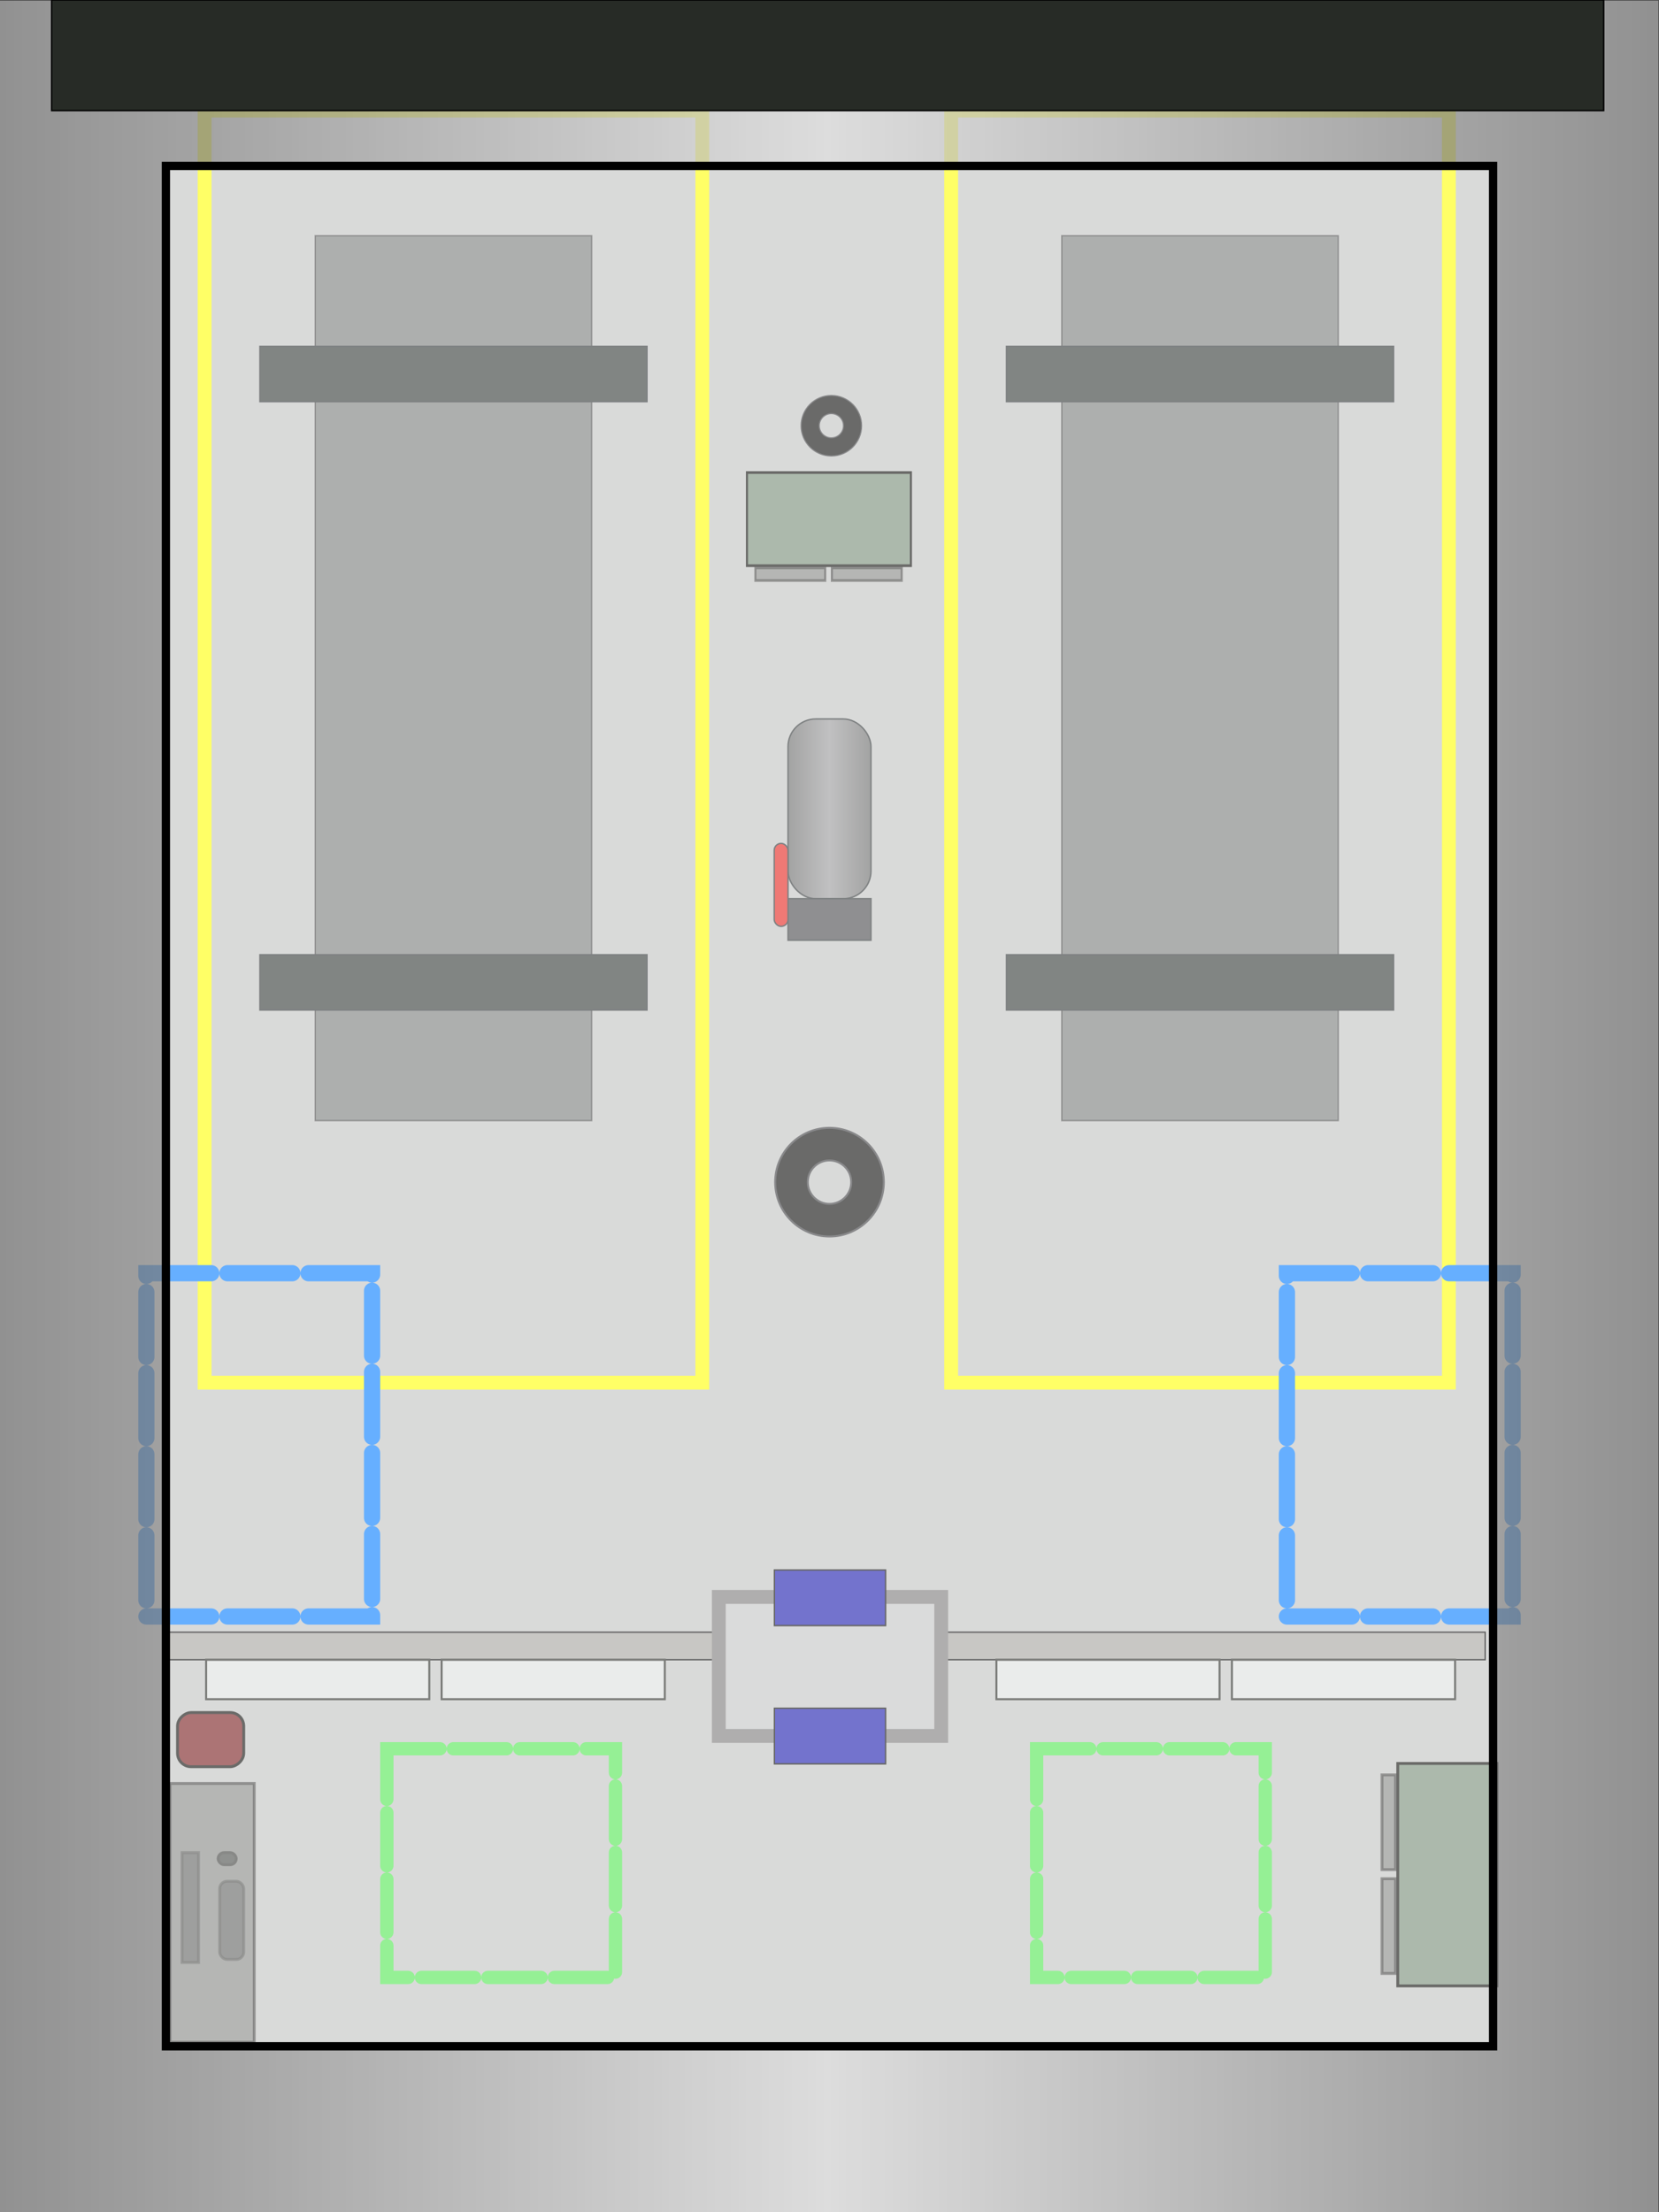 <?xml version="1.0" encoding="UTF-8" standalone="no"?>
<!-- Created with Inkscape (http://www.inkscape.org/) -->

<svg
   width="1200"
   height="1600"
   id="svg2832"
   version="1.1"
   inkscape:version="1.4.2 (ebf0e940, 2025-05-08)"
   sodipodi:docname="garage.svg"
   xmlns:inkscape="http://www.inkscape.org/namespaces/inkscape"
   xmlns:sodipodi="http://sodipodi.sourceforge.net/DTD/sodipodi-0.dtd"
   xmlns:xlink="http://www.w3.org/1999/xlink"
   xmlns="http://www.w3.org/2000/svg"
   xmlns:svg="http://www.w3.org/2000/svg"
   xmlns:rdf="http://www.w3.org/1999/02/22-rdf-syntax-ns#"
   xmlns:cc="http://creativecommons.org/ns#"
   xmlns:dc="http://purl.org/dc/elements/1.1/">
  <defs
     id="defs2834">
    <linearGradient
       id="linearGradient3627">
      <stop
         style="stop-color:#646564;stop-opacity:1;"
         offset="0"
         id="stop3629" />
      <stop
         id="stop3635"
         offset="0.5"
         style="stop-color:#979799;stop-opacity:1;" />
      <stop
         style="stop-color:#646564;stop-opacity:1;"
         offset="1"
         id="stop3631" />
    </linearGradient>
    <linearGradient
       id="linearGradient3616">
      <stop
         style="stop-color:#626262;stop-opacity:1;"
         offset="0"
         id="stop3618" />
      <stop
         id="stop3624"
         offset="0.5"
         style="stop-color:#cecece;stop-opacity:1;" />
      <stop
         style="stop-color:#626262;stop-opacity:1;"
         offset="1"
         id="stop3620" />
    </linearGradient>
    <linearGradient
       inkscape:collect="always"
       xlink:href="#linearGradient3616"
       id="linearGradient3651"
       gradientUnits="userSpaceOnUse"
       gradientTransform="translate(-3.591,0)"
       x1="0"
       y1="801.436"
       x2="1203.591"
       y2="801.436" />
    <linearGradient
       inkscape:collect="always"
       xlink:href="#linearGradient3627"
       id="linearGradient3633"
       x1="569.5"
       y1="585"
       x2="630.5"
       y2="585"
       gradientUnits="userSpaceOnUse" />
  </defs>
  <sodipodi:namedview
     id="base"
     pagecolor="#ffffff"
     bordercolor="#666666"
     borderopacity="1.0"
     inkscape:pageopacity="0.0"
     inkscape:pageshadow="2"
     inkscape:zoom="0.70710678"
     inkscape:cx="500.6316"
     inkscape:cy="591.84838"
     inkscape:document-units="px"
     inkscape:current-layer="layer4"
     showgrid="true"
     showguides="true"
     inkscape:window-width="1264"
     inkscape:window-height="954"
     inkscape:window-x="0"
     inkscape:window-y="25"
     inkscape:window-maximized="0"
     inkscape:snap-global="false"
     inkscape:guide-bbox="true"
     inkscape:showpageshadow="0"
     inkscape:pagecheckerboard="0"
     inkscape:deskcolor="#505050">
    <inkscape:grid
       type="xygrid"
       id="grid3626"
       empspacing="5"
       visible="true"
       enabled="true"
       snapvisiblegridlinesonly="true"
       originx="0"
       originy="0"
       spacingy="1"
       spacingx="1"
       units="px" />
    <sodipodi:guide
       orientation="1,0"
       position="600.359,830.162"
       id="guide3708"
       inkscape:locked="false" />
    <sodipodi:guide
       orientation="0,1"
       position="-80,800"
       id="guide3710"
       inkscape:locked="false" />
  </sodipodi:namedview>
  <g
     inkscape:groupmode="layer"
     id="layer2"
     inkscape:label="base"
     style="display:inline">
    <rect
       style="opacity:1;fill:#ffffff;fill-opacity:1;stroke:none"
       id="rect3656"
       width="1200"
       height="1600"
       x="0"
       y="0" />
  </g>
  <g
     inkscape:groupmode="layer"
     id="layer4"
     inkscape:label="internal"
     style="display:inline;opacity:0.6">
    <rect
       style="display:inline;fill:#979897;fill-opacity:1;fill-rule:evenodd;stroke:#949494;stroke-opacity:1;opacity:0.6"
       id="rect3659"
       width="960"
       height="1360"
       x="118.201"
       y="120"
       inkscape:label="transparent ceiling " />
    <rect
       style="display:inline;fill:#a3a29d;fill-opacity:1;fill-rule:evenodd;stroke:#000000;stroke-width:1;stroke-linecap:round;stroke-linejoin:miter;stroke-miterlimit:4;stroke-dasharray:none;stroke-dashoffset:0;stroke-opacity:1"
       id="rect3714"
       width="400"
       height="19.892"
       x="120"
       y="1180.5"
       inkscape:label="wall left" />
    <rect
       style="display:inline;fill:#a3a29d;fill-opacity:1;fill-rule:evenodd;stroke:#000000;stroke-width:1;stroke-linecap:round;stroke-linejoin:miter;stroke-miterlimit:4;stroke-dasharray:none;stroke-dashoffset:0;stroke-opacity:1"
       id="rect3716"
       width="394.255"
       height="19.892"
       x="680"
       y="1180.5"
       inkscape:label="wall right" />
    <rect
       style="display:inline;fill:#c1c3c3;fill-opacity:1;fill-rule:evenodd;stroke:#7a7878;stroke-width:10;stroke-linecap:round;stroke-linejoin:miter;stroke-miterlimit:4;stroke-dasharray:none;stroke-dashoffset:0;stroke-opacity:1"
       id="rect3718"
       width="160.862"
       height="100.539"
       x="519.928"
       y="1155"
       inkscape:label="door box" />
    <rect
       style="display:inline;fill:#1515ab;fill-opacity:1;fill-rule:evenodd;stroke:#010100;stroke-width:1;stroke-linecap:round;stroke-linejoin:miter;stroke-miterlimit:4;stroke-dasharray:none;stroke-dashoffset:0;stroke-opacity:1"
       id="rect3720"
       width="80.431"
       height="40.215"
       x="560.144"
       y="1235.5"
       inkscape:label="purple door 2" />
    <rect
       y="1135.5"
       x="560.144"
       height="40.215"
       width="80.431"
       id="rect3722"
       style="display:inline;fill:#1515ab;fill-opacity:1;fill-rule:evenodd;stroke:#010100;stroke-width:1;stroke-linecap:round;stroke-linejoin:miter;stroke-miterlimit:4;stroke-dasharray:none;stroke-dashoffset:0;stroke-opacity:1"
       inkscape:label="purple door 1" />
    <rect
       style="opacity:0.5;fill:#2d3331;fill-opacity:1;fill-rule:evenodd;stroke:#010100;stroke-width:1;stroke-linecap:round;stroke-linejoin:miter;stroke-miterlimit:4;stroke-dasharray:none;stroke-dashoffset:0;stroke-opacity:1"
       id="rect3734"
       width="200"
       height="640"
       x="228"
       y="170.5"
       inkscape:label="vehicle border left" />
    <rect
       y="170.5"
       x="768"
       height="640"
       width="200"
       id="rect3736"
       style="opacity:0.5;fill:#2d3331;fill-opacity:1;fill-rule:evenodd;stroke:#010100;stroke-width:1;stroke-linecap:round;stroke-linejoin:miter;stroke-miterlimit:4;stroke-dasharray:none;stroke-dashoffset:0;stroke-opacity:1"
       inkscape:label="vehicle border right " />
    <rect
       style="fill:none;stroke:#ffff00;stroke-width:10;stroke-linecap:round;stroke-linejoin:miter;stroke-miterlimit:4;stroke-dasharray:none;stroke-dashoffset:0;stroke-opacity:1"
       id="rect3741"
       width="360"
       height="920"
       x="148"
       y="80"
       inkscape:label="yellow border left" />
    <rect
       style="display:inline;opacity:0.6;fill:none;stroke:#01ff00;stroke-width:9.615;stroke-linecap:round;stroke-linejoin:miter;stroke-miterlimit:4;stroke-dasharray:38.459, 9.615;stroke-dashoffset:0;stroke-opacity:1"
       id="rect3741-7"
       width="165.385"
       height="165.385"
       x="279.807"
       y="1264.807"
       inkscape:label="drone border left" />
    <rect
       style="display:inline;opacity:0.6;fill:none;stroke:#00ff00;stroke-width:9.615;stroke-linecap:round;stroke-linejoin:miter;stroke-miterlimit:4;stroke-dasharray:38.459, 9.615;stroke-dashoffset:0;stroke-opacity:1"
       id="rect3741-7-1"
       width="165.385"
       height="165.385"
       x="749.807"
       y="1264.807"
       inkscape:label="drone border right" />
    <rect
       y="80"
       x="688"
       height="920"
       width="360"
       id="rect3743"
       style="fill:none;stroke:#ffff00;stroke-width:10;stroke-linecap:round;stroke-linejoin:miter;stroke-miterlimit:4;stroke-dasharray:none;stroke-dashoffset:0;stroke-opacity:1"
       inkscape:label="yellow border right" />
    <rect
       style="fill:#2d3331;fill-opacity:1;fill-rule:evenodd;stroke:#282d2e;stroke-width:1;stroke-linecap:round;stroke-linejoin:miter;stroke-miterlimit:4;stroke-dasharray:none;stroke-dashoffset:0;stroke-opacity:1"
       id="rect3621"
       width="280"
       height="40"
       x="188"
       y="690.5"
       inkscape:label="crane 2 back" />
    <rect
       y="250.5"
       x="188"
       height="40"
       width="280"
       id="rect3623"
       style="fill:#2d3331;fill-opacity:1;fill-rule:evenodd;stroke:#282d2e;stroke-width:1;stroke-linecap:round;stroke-linejoin:miter;stroke-miterlimit:4;stroke-dasharray:none;stroke-dashoffset:0;stroke-opacity:1"
       inkscape:label="crane 2 front" />
    <rect
       style="fill:#2d3331;fill-opacity:1;fill-rule:evenodd;stroke:#282d2e;stroke-width:1;stroke-linecap:round;stroke-linejoin:miter;stroke-miterlimit:4;stroke-dasharray:none;stroke-dashoffset:0;stroke-opacity:1"
       id="rect3625"
       width="280"
       height="40"
       x="728"
       y="250.5"
       inkscape:label="crane 1 front" />
    <rect
       y="690.5"
       x="728"
       height="40"
       width="280"
       id="rect3627"
       style="fill:#2d3331;fill-opacity:1;fill-rule:evenodd;stroke:#282d2e;stroke-width:1;stroke-linecap:round;stroke-linejoin:miter;stroke-miterlimit:4;stroke-dasharray:none;stroke-dashoffset:0;stroke-opacity:1"
       inkscape:label="crane 1 back" />
    <rect
       style="fill:url(#linearGradient3633);fill-opacity:1;fill-rule:evenodd;stroke:#282d2e;stroke-width:1;stroke-linecap:round;stroke-linejoin:miter;stroke-miterlimit:4;stroke-dasharray:none;stroke-dashoffset:0;stroke-opacity:1"
       id="rect2846"
       width="60"
       height="130"
       x="570"
       y="520"
       ry="20"
       inkscape:label="tank" />
    <rect
       style="fill:#444547;fill-opacity:1;fill-rule:evenodd;stroke:#282d2e;stroke-width:1;stroke-linecap:round;stroke-linejoin:miter;stroke-miterlimit:4;stroke-dasharray:none;stroke-dashoffset:0;stroke-opacity:1"
       id="rect3620"
       width="60"
       height="30"
       x="570"
       y="650"
       inkscape:label="tank box" />
    <rect
       style="fill:#e51f19;fill-opacity:1;fill-rule:evenodd;stroke:#282d2e;stroke-width:1;stroke-linecap:round;stroke-linejoin:miter;stroke-miterlimit:4;stroke-dasharray:none;stroke-dashoffset:0;stroke-opacity:1"
       id="rect3622"
       width="10"
       height="60"
       x="560"
       y="610"
       ry="5"
       inkscape:label="pink louver" />
    <path
       style="fill:#060605;fill-opacity:1;fill-rule:evenodd;stroke:#3a3b3d;stroke-width:1.415;stroke-linecap:round;stroke-linejoin:miter;stroke-miterlimit:4;stroke-dasharray:none;stroke-dashoffset:0;stroke-opacity:1"
       d="m 599.989,815.707 c -21.7,0 -39.282,17.582 -39.282,39.282 0,21.7 17.582,39.303 39.282,39.303 21.7,0 39.303,-17.604 39.303,-39.303 0,-21.7 -17.603,-39.282 -39.303,-39.282 z m 0,23.573 c 8.68,0 15.73,7.029 15.73,15.709 0,8.68 -7.05,15.73 -15.73,15.73 -8.68,0 -15.708,-7.05 -15.708,-15.73 0,-8.68 7.029,-15.709 15.708,-15.709 z"
       id="path3641"
       inkscape:connector-curvature="0"
       inkscape:label="circle 1" />
    <path
       id="path3646"
       d="m 601.337,286.031 c -12.085,0 -21.877,9.792 -21.877,21.877 0,12.085 9.792,21.889 21.877,21.889 12.085,0 21.889,-9.804 21.889,-21.889 0,-12.085 -9.804,-21.877 -21.889,-21.877 z m 0,13.128 c 4.834,0 8.76,3.914 8.76,8.748 0,4.834 -3.926,8.76 -8.76,8.76 -4.834,0 -8.748,-3.926 -8.748,-8.76 0,-4.834 3.914,-8.748 8.748,-8.748 z"
       style="fill:#060605;fill-opacity:1;fill-rule:evenodd;stroke:#3a3b3d;stroke-width:0.788;stroke-linecap:round;stroke-linejoin:miter;stroke-miterlimit:4;stroke-dasharray:none;stroke-dashoffset:0;stroke-opacity:1"
       inkscape:connector-curvature="0"
       inkscape:label="circle 2" />
    <rect
       style="fill:#dce0de;fill-opacity:1;fill-rule:evenodd;stroke:#242722;stroke-width:1.498;stroke-linecap:round;stroke-linejoin:miter;stroke-miterlimit:4;stroke-dasharray:none;stroke-dashoffset:0;stroke-opacity:1"
       id="rect3648"
       width="161.433"
       height="28.502"
       x="720.72"
       y="1200.432"
       inkscape:label="white cab 4" />
    <rect
       y="1200.432"
       x="891.072"
       height="28.502"
       width="161.433"
       id="rect3650"
       style="fill:#dce0de;fill-opacity:1;fill-rule:evenodd;stroke:#242722;stroke-width:1.498;stroke-linecap:round;stroke-linejoin:miter;stroke-miterlimit:4;stroke-dasharray:none;stroke-dashoffset:0;stroke-opacity:1"
       inkscape:label="white cab 3" />
    <rect
       y="1200.432"
       x="319.438"
       height="28.502"
       width="161.433"
       id="rect3652"
       style="fill:#dce0de;fill-opacity:1;fill-rule:evenodd;stroke:#242722;stroke-width:1.498;stroke-linecap:round;stroke-linejoin:miter;stroke-miterlimit:4;stroke-dasharray:none;stroke-dashoffset:0;stroke-opacity:1"
       inkscape:label="white cab 2" />
    <rect
       style="fill:#dce0de;fill-opacity:1;fill-rule:evenodd;stroke:#242722;stroke-width:1.498;stroke-linecap:round;stroke-linejoin:miter;stroke-miterlimit:4;stroke-dasharray:none;stroke-dashoffset:0;stroke-opacity:1"
       id="rect3654"
       width="161.433"
       height="28.502"
       x="149.086"
       y="1200.432"
       inkscape:label="white cab 1" />
    <g
       id="g3"
       inkscape:label="green cab 2"
       transform="rotate(-90,980.943,1374.569)">
      <rect
         style="fill:#748a74;fill-opacity:1;fill-rule:evenodd;stroke:#080805;stroke-width:2.069;stroke-linecap:round;stroke-linejoin:miter;stroke-miterlimit:4;stroke-dasharray:none;stroke-dashoffset:0;stroke-opacity:1"
         id="rect3657"
         width="160.862"
         height="71.813"
         x="919.21"
         y="1404.668" />
      <rect
         style="display:inline;opacity:0.6;fill:#5b5c58;fill-opacity:1;fill-rule:evenodd;stroke:#080805;stroke-width:2.069;stroke-linecap:round;stroke-linejoin:miter;stroke-miterlimit:4;stroke-dasharray:none;stroke-dashoffset:0;stroke-opacity:1"
         id="rect3660"
         width="68.554"
         height="9.793"
         x="928.199"
         y="1393.25" />
      <rect
         y="1393.25"
         x="1003.282"
         height="9.793"
         width="68.554"
         id="rect3662"
         style="display:inline;opacity:0.6;fill:#5b5c58;fill-opacity:1;fill-rule:evenodd;stroke:#080805;stroke-width:2.069;stroke-linecap:round;stroke-linejoin:miter;stroke-miterlimit:4;stroke-dasharray:none;stroke-dashoffset:0;stroke-opacity:1" />
    </g>
    <g
       id="g2"
       inkscape:label="green cab 1"
       transform="matrix(-0.737,0,0,-0.938,1212.021,1726.725)">
      <rect
         y="1404.668"
         x="750.546"
         height="71.813"
         width="160.862"
         id="rect3664"
         style="fill:#748a74;fill-opacity:1;fill-rule:evenodd;stroke:#080805;stroke-width:2.069;stroke-linecap:round;stroke-linejoin:miter;stroke-miterlimit:4;stroke-dasharray:none;stroke-dashoffset:0;stroke-opacity:1" />
      <rect
         y="1393.25"
         x="759.534"
         height="9.793"
         width="68.554"
         id="rect3666"
         style="display:inline;opacity:0.6;fill:#5b5c58;fill-opacity:1;fill-rule:evenodd;stroke:#080805;stroke-width:2.069;stroke-linecap:round;stroke-linejoin:miter;stroke-miterlimit:4;stroke-dasharray:none;stroke-dashoffset:0;stroke-opacity:1" />
      <rect
         style="display:inline;opacity:0.6;fill:#5b5c58;fill-opacity:1;fill-rule:evenodd;stroke:#080805;stroke-width:2.069;stroke-linecap:round;stroke-linejoin:miter;stroke-miterlimit:4;stroke-dasharray:none;stroke-dashoffset:0;stroke-opacity:1"
         id="rect3668"
         width="68.554"
         height="9.793"
         x="834.617"
         y="1393.25" />
    </g>
    <g
       id="g1"
       inkscape:label="desk">
      <rect
         style="fill:#252725;fill-opacity:1;fill-rule:evenodd;stroke:#080805;stroke-width:2.069;stroke-linecap:round;stroke-linejoin:miter;stroke-miterlimit:4;stroke-dasharray:none;stroke-dashoffset:0;stroke-opacity:1"
         id="rect3676"
         width="13.058"
         height="8.705"
         x="157.783"
         y="1339.93"
         ry="4.353"
         inkscape:label="rect3676" />
      <rect
         style="display:inline;opacity:0.6;fill:#252725;fill-opacity:1;fill-rule:evenodd;stroke:#080805;stroke-width:2.069;stroke-linecap:round;stroke-linejoin:miter;stroke-miterlimit:4;stroke-dasharray:none;stroke-dashoffset:0;stroke-opacity:1"
         id="rect3672"
         width="11.97"
         height="79.436"
         x="131.667"
         y="1339.93" />
      <rect
         style="display:inline;opacity:0.6;fill:#252725;fill-opacity:1;fill-rule:evenodd;stroke:#080805;stroke-width:2.069;stroke-linecap:round;stroke-linejoin:miter;stroke-miterlimit:4;stroke-dasharray:none;stroke-dashoffset:0;stroke-opacity:1"
         id="rect3674"
         width="17.411"
         height="56.584"
         x="158.871"
         y="1360.605"
         ry="5.441" />
      <rect
         style="display:inline;opacity:0.6;fill:#5b5c58;fill-opacity:1;fill-rule:evenodd;stroke:#080805;stroke-width:2.069;stroke-linecap:round;stroke-linejoin:miter;stroke-miterlimit:4;stroke-dasharray:none;stroke-dashoffset:0;stroke-opacity:1"
         id="rect3670"
         width="60.937"
         height="187.163"
         x="122.962"
         y="1289.875" />
    </g>
    <rect
       style="fill:#751719;fill-opacity:1;fill-rule:evenodd;stroke:#080805;stroke-width:2.069;stroke-linecap:round;stroke-linejoin:miter;stroke-miterlimit:4;stroke-dasharray:none;stroke-dashoffset:0;stroke-opacity:1"
       id="rect3678"
       width="39.174"
       height="47.879"
       x="-1277.784"
       y="128.408"
       ry="9.793"
       inkscape:label="pink box"
       transform="rotate(-90)" />
    <rect
       style="display:inline;fill:none;stroke:#007aff;stroke-width:11.731;stroke-linecap:round;stroke-linejoin:miter;stroke-miterlimit:4;stroke-dasharray:46.923, 11.731;stroke-dashoffset:0;stroke-opacity:1"
       id="rect8078-8-0"
       width="163.269"
       height="248.269"
       x="105.865"
       y="920.865"
       inkscape:label="drone border 1" />
    <rect
       style="display:inline;opacity:1;fill:none;stroke:#007aff;stroke-width:11.731;stroke-linecap:round;stroke-linejoin:miter;stroke-miterlimit:4;stroke-dasharray:46.923, 11.731;stroke-dashoffset:0;stroke-opacity:1"
       id="rect8078-8-0-1"
       width="163.269"
       height="248.269"
       x="930.865"
       y="920.865"
       inkscape:label="drone border 1" />
  </g>
  <g
     inkscape:label="frame"
     inkscape:groupmode="layer"
     id="layer1"
     transform="translate(0,547.638)"
     style="display:inline"
     sodipodi:insensitive="true">
    <g
       id="g3639">
      <g
         id="g3632"
         style="opacity:0.7">
        <path
           style="fill:url(#linearGradient3651);fill-opacity:1;fill-rule:evenodd;stroke:#000000;stroke-opacity:1"
           d="M -3.594,0 V 1602.875 H 1200 V 0 Z M 120,120 h 960 V 1480 H 120 Z"
           transform="translate(0,-547.638)"
           id="rect2842" />
        <path
           transform="translate(0,-547.638)"
           style="fill:none;stroke:none"
           d="m 120,120 h 960 V 1480 H 120 Z"
           id="rect3628" />
      </g>
      <rect
         style="fill:none;stroke:#000000;stroke-width:6;stroke-linecap:round;stroke-linejoin:miter;stroke-miterlimit:4;stroke-dasharray:none;stroke-dashoffset:0;stroke-opacity:1"
         id="rect3653"
         width="960"
         height="1360"
         x="120"
         y="120"
         transform="translate(0,-547.638)" />
    </g>
  </g>
  <g
     inkscape:groupmode="layer"
     id="layer5"
     inkscape:label="airlocks"
     style="display:inline">
    <rect
       style="fill:#272b26;fill-opacity:1;fill-rule:evenodd;stroke:#000000;stroke-opacity:1"
       id="rect3712"
       width="1122.657"
       height="80"
       x="37.343"
       y="0" />
  </g>
</svg>
